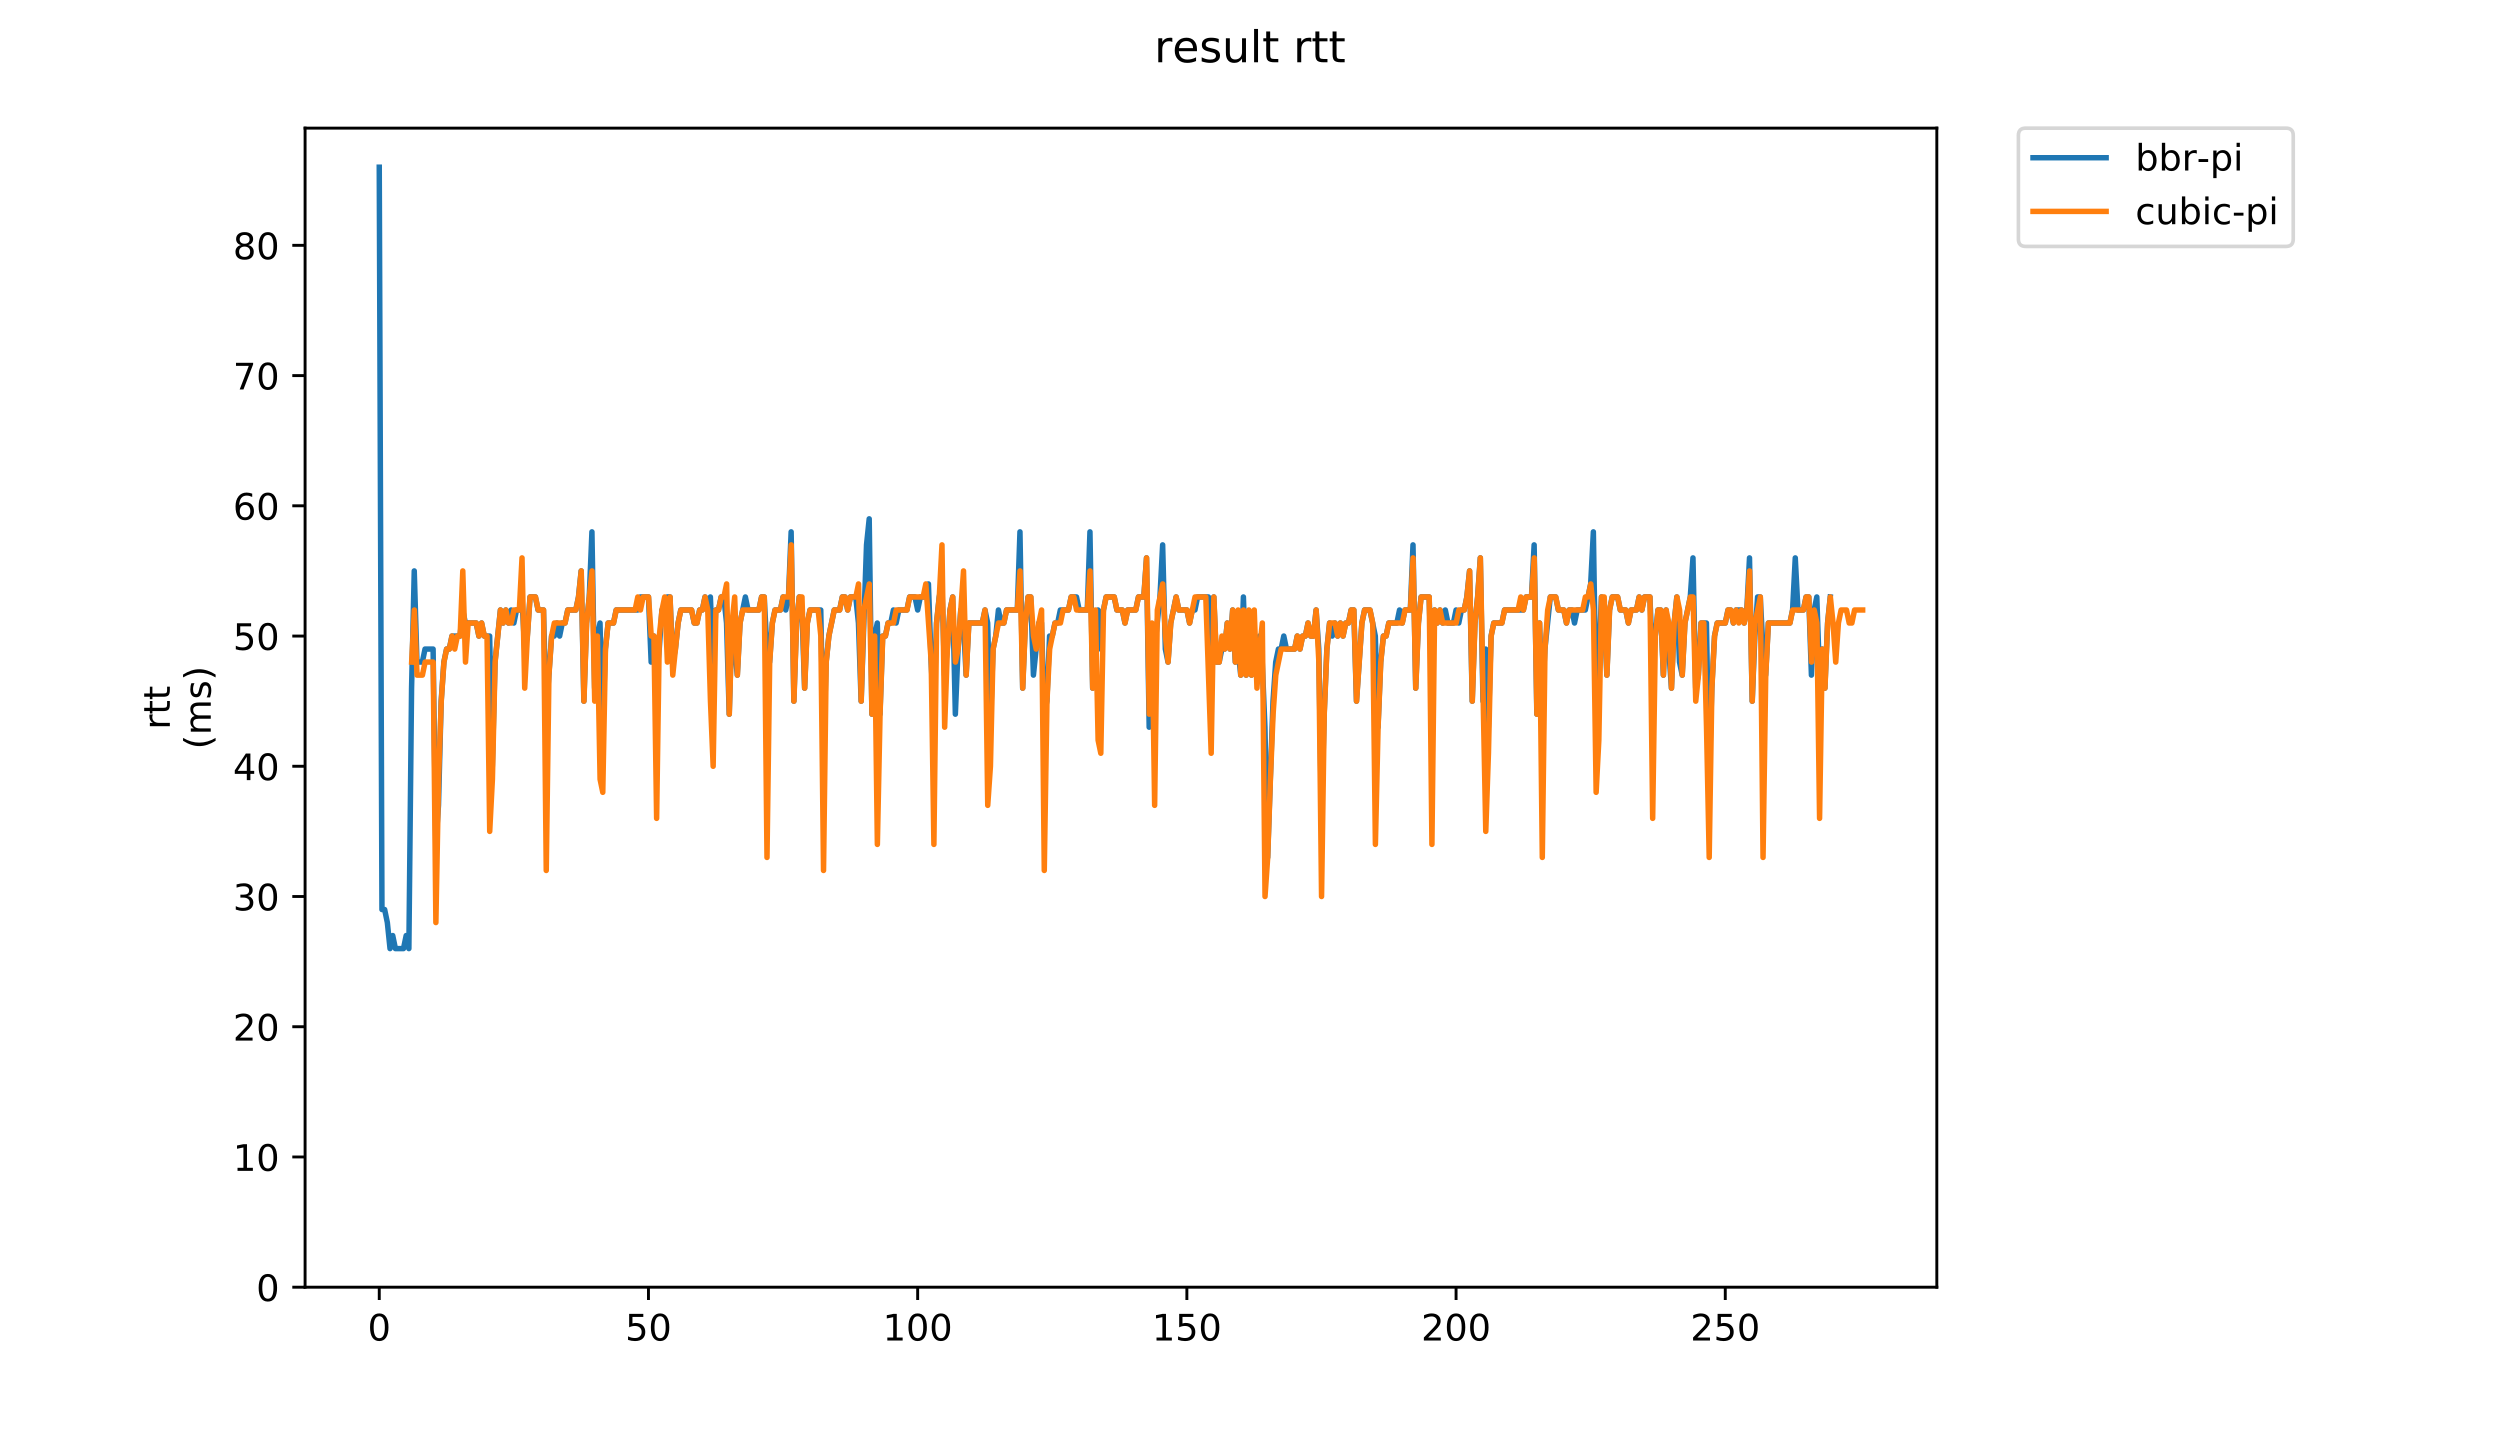 <?xml version="1.0" encoding="utf-8" standalone="no"?>
<!DOCTYPE svg PUBLIC "-//W3C//DTD SVG 1.1//EN"
  "http://www.w3.org/Graphics/SVG/1.1/DTD/svg11.dtd">
<!-- Created with matplotlib (https://matplotlib.org/) -->
<svg height="396pt" version="1.1" viewBox="0 0 684 396" width="684pt" xmlns="http://www.w3.org/2000/svg" xmlns:xlink="http://www.w3.org/1999/xlink">
 <defs>
  <style type="text/css">
*{stroke-linecap:butt;stroke-linejoin:round;}
  </style>
 </defs>
 <g id="figure_1">
  <g id="patch_1">
   <path d="M 0 396 
L 684 396 
L 684 0 
L 0 0 
z
" style="fill:#ffffff;"/>
  </g>
  <g id="axes_1">
   <g id="patch_2">
    <path d="M 83.472 352.174 
L 529.913 352.174 
L 529.913 35.062 
L 83.472 35.062 
z
" style="fill:#ffffff;"/>
   </g>
   <g id="matplotlib.axis_1">
    <g id="xtick_1">
     <g id="line2d_1">
      <defs>
       <path d="M 0 0 
L 0 3.5 
" id="m43070cd264" style="stroke:#000000;stroke-width:0.8;"/>
      </defs>
      <g>
       <use style="stroke:#000000;stroke-width:0.8;" x="103.765" xlink:href="#m43070cd264" y="352.174"/>
      </g>
     </g>
     <g id="text_1">
      <!-- 0 -->
      <defs>
       <path d="M 31.781 66.406 
Q 24.172 66.406 20.328 58.906 
Q 16.5 51.422 16.5 36.375 
Q 16.5 21.391 20.328 13.891 
Q 24.172 6.391 31.781 6.391 
Q 39.453 6.391 43.281 13.891 
Q 47.125 21.391 47.125 36.375 
Q 47.125 51.422 43.281 58.906 
Q 39.453 66.406 31.781 66.406 
z
M 31.781 74.219 
Q 44.047 74.219 50.516 64.516 
Q 56.984 54.828 56.984 36.375 
Q 56.984 17.969 50.516 8.266 
Q 44.047 -1.422 31.781 -1.422 
Q 19.531 -1.422 13.062 8.266 
Q 6.594 17.969 6.594 36.375 
Q 6.594 54.828 13.062 64.516 
Q 19.531 74.219 31.781 74.219 
z
" id="DejaVuSans-48"/>
      </defs>
      <g transform="translate(100.584 366.773)scale(0.1 -0.1)">
       <use xlink:href="#DejaVuSans-48"/>
      </g>
     </g>
    </g>
    <g id="xtick_2">
     <g id="line2d_2">
      <g>
       <use style="stroke:#000000;stroke-width:0.8;" x="177.419" xlink:href="#m43070cd264" y="352.174"/>
      </g>
     </g>
     <g id="text_2">
      <!-- 50 -->
      <defs>
       <path d="M 10.797 72.906 
L 49.516 72.906 
L 49.516 64.594 
L 19.828 64.594 
L 19.828 46.734 
Q 21.969 47.469 24.109 47.828 
Q 26.266 48.188 28.422 48.188 
Q 40.625 48.188 47.75 41.5 
Q 54.891 34.812 54.891 23.391 
Q 54.891 11.625 47.562 5.094 
Q 40.234 -1.422 26.906 -1.422 
Q 22.312 -1.422 17.547 -0.641 
Q 12.797 0.141 7.719 1.703 
L 7.719 11.625 
Q 12.109 9.234 16.797 8.062 
Q 21.484 6.891 26.703 6.891 
Q 35.156 6.891 40.078 11.328 
Q 45.016 15.766 45.016 23.391 
Q 45.016 31 40.078 35.438 
Q 35.156 39.891 26.703 39.891 
Q 22.75 39.891 18.812 39.016 
Q 14.891 38.141 10.797 36.281 
z
" id="DejaVuSans-53"/>
      </defs>
      <g transform="translate(171.057 366.773)scale(0.1 -0.1)">
       <use xlink:href="#DejaVuSans-53"/>
       <use x="63.623" xlink:href="#DejaVuSans-48"/>
      </g>
     </g>
    </g>
    <g id="xtick_3">
     <g id="line2d_3">
      <g>
       <use style="stroke:#000000;stroke-width:0.8;" x="251.073" xlink:href="#m43070cd264" y="352.174"/>
      </g>
     </g>
     <g id="text_3">
      <!-- 100 -->
      <defs>
       <path d="M 12.406 8.297 
L 28.516 8.297 
L 28.516 63.922 
L 10.984 60.406 
L 10.984 69.391 
L 28.422 72.906 
L 38.281 72.906 
L 38.281 8.297 
L 54.391 8.297 
L 54.391 0 
L 12.406 0 
z
" id="DejaVuSans-49"/>
      </defs>
      <g transform="translate(241.529 366.773)scale(0.1 -0.1)">
       <use xlink:href="#DejaVuSans-49"/>
       <use x="63.623" xlink:href="#DejaVuSans-48"/>
       <use x="127.246" xlink:href="#DejaVuSans-48"/>
      </g>
     </g>
    </g>
    <g id="xtick_4">
     <g id="line2d_4">
      <g>
       <use style="stroke:#000000;stroke-width:0.8;" x="324.727" xlink:href="#m43070cd264" y="352.174"/>
      </g>
     </g>
     <g id="text_4">
      <!-- 150 -->
      <g transform="translate(315.183 366.773)scale(0.1 -0.1)">
       <use xlink:href="#DejaVuSans-49"/>
       <use x="63.623" xlink:href="#DejaVuSans-53"/>
       <use x="127.246" xlink:href="#DejaVuSans-48"/>
      </g>
     </g>
    </g>
    <g id="xtick_5">
     <g id="line2d_5">
      <g>
       <use style="stroke:#000000;stroke-width:0.8;" x="398.381" xlink:href="#m43070cd264" y="352.174"/>
      </g>
     </g>
     <g id="text_5">
      <!-- 200 -->
      <defs>
       <path d="M 19.188 8.297 
L 53.609 8.297 
L 53.609 0 
L 7.328 0 
L 7.328 8.297 
Q 12.938 14.109 22.625 23.891 
Q 32.328 33.688 34.812 36.531 
Q 39.547 41.844 41.422 45.531 
Q 43.312 49.219 43.312 52.781 
Q 43.312 58.594 39.234 62.25 
Q 35.156 65.922 28.609 65.922 
Q 23.969 65.922 18.812 64.312 
Q 13.672 62.703 7.812 59.422 
L 7.812 69.391 
Q 13.766 71.781 18.938 73 
Q 24.125 74.219 28.422 74.219 
Q 39.75 74.219 46.484 68.547 
Q 53.219 62.891 53.219 53.422 
Q 53.219 48.922 51.531 44.891 
Q 49.859 40.875 45.406 35.406 
Q 44.188 33.984 37.641 27.219 
Q 31.109 20.453 19.188 8.297 
z
" id="DejaVuSans-50"/>
      </defs>
      <g transform="translate(388.837 366.773)scale(0.1 -0.1)">
       <use xlink:href="#DejaVuSans-50"/>
       <use x="63.623" xlink:href="#DejaVuSans-48"/>
       <use x="127.246" xlink:href="#DejaVuSans-48"/>
      </g>
     </g>
    </g>
    <g id="xtick_6">
     <g id="line2d_6">
      <g>
       <use style="stroke:#000000;stroke-width:0.8;" x="472.035" xlink:href="#m43070cd264" y="352.174"/>
      </g>
     </g>
     <g id="text_6">
      <!-- 250 -->
      <g transform="translate(462.491 366.773)scale(0.1 -0.1)">
       <use xlink:href="#DejaVuSans-50"/>
       <use x="63.623" xlink:href="#DejaVuSans-53"/>
       <use x="127.246" xlink:href="#DejaVuSans-48"/>
      </g>
     </g>
    </g>
   </g>
   <g id="matplotlib.axis_2">
    <g id="ytick_1">
     <g id="line2d_7">
      <defs>
       <path d="M 0 0 
L -3.5 0 
" id="me444fa5b38" style="stroke:#000000;stroke-width:0.8;"/>
      </defs>
      <g>
       <use style="stroke:#000000;stroke-width:0.8;" x="83.472" xlink:href="#me444fa5b38" y="352.174"/>
      </g>
     </g>
     <g id="text_7">
      <!-- 0 -->
      <g transform="translate(70.11 355.973)scale(0.1 -0.1)">
       <use xlink:href="#DejaVuSans-48"/>
      </g>
     </g>
    </g>
    <g id="ytick_2">
     <g id="line2d_8">
      <g>
       <use style="stroke:#000000;stroke-width:0.8;" x="83.472" xlink:href="#me444fa5b38" y="316.544"/>
      </g>
     </g>
     <g id="text_8">
      <!-- 10 -->
      <g transform="translate(63.747 320.343)scale(0.1 -0.1)">
       <use xlink:href="#DejaVuSans-49"/>
       <use x="63.623" xlink:href="#DejaVuSans-48"/>
      </g>
     </g>
    </g>
    <g id="ytick_3">
     <g id="line2d_9">
      <g>
       <use style="stroke:#000000;stroke-width:0.8;" x="83.472" xlink:href="#me444fa5b38" y="280.913"/>
      </g>
     </g>
     <g id="text_9">
      <!-- 20 -->
      <g transform="translate(63.747 284.712)scale(0.1 -0.1)">
       <use xlink:href="#DejaVuSans-50"/>
       <use x="63.623" xlink:href="#DejaVuSans-48"/>
      </g>
     </g>
    </g>
    <g id="ytick_4">
     <g id="line2d_10">
      <g>
       <use style="stroke:#000000;stroke-width:0.8;" x="83.472" xlink:href="#me444fa5b38" y="245.283"/>
      </g>
     </g>
     <g id="text_10">
      <!-- 30 -->
      <defs>
       <path d="M 40.578 39.312 
Q 47.656 37.797 51.625 33 
Q 55.609 28.219 55.609 21.188 
Q 55.609 10.406 48.188 4.484 
Q 40.766 -1.422 27.094 -1.422 
Q 22.516 -1.422 17.656 -0.516 
Q 12.797 0.391 7.625 2.203 
L 7.625 11.719 
Q 11.719 9.328 16.594 8.109 
Q 21.484 6.891 26.812 6.891 
Q 36.078 6.891 40.938 10.547 
Q 45.797 14.203 45.797 21.188 
Q 45.797 27.641 41.281 31.266 
Q 36.766 34.906 28.719 34.906 
L 20.219 34.906 
L 20.219 43.016 
L 29.109 43.016 
Q 36.375 43.016 40.234 45.922 
Q 44.094 48.828 44.094 54.297 
Q 44.094 59.906 40.109 62.906 
Q 36.141 65.922 28.719 65.922 
Q 24.656 65.922 20.016 65.031 
Q 15.375 64.156 9.812 62.312 
L 9.812 71.094 
Q 15.438 72.656 20.344 73.438 
Q 25.25 74.219 29.594 74.219 
Q 40.828 74.219 47.359 69.109 
Q 53.906 64.016 53.906 55.328 
Q 53.906 49.266 50.438 45.094 
Q 46.969 40.922 40.578 39.312 
z
" id="DejaVuSans-51"/>
      </defs>
      <g transform="translate(63.747 249.082)scale(0.1 -0.1)">
       <use xlink:href="#DejaVuSans-51"/>
       <use x="63.623" xlink:href="#DejaVuSans-48"/>
      </g>
     </g>
    </g>
    <g id="ytick_5">
     <g id="line2d_11">
      <g>
       <use style="stroke:#000000;stroke-width:0.8;" x="83.472" xlink:href="#me444fa5b38" y="209.652"/>
      </g>
     </g>
     <g id="text_11">
      <!-- 40 -->
      <defs>
       <path d="M 37.797 64.312 
L 12.891 25.391 
L 37.797 25.391 
z
M 35.203 72.906 
L 47.609 72.906 
L 47.609 25.391 
L 58.016 25.391 
L 58.016 17.188 
L 47.609 17.188 
L 47.609 0 
L 37.797 0 
L 37.797 17.188 
L 4.891 17.188 
L 4.891 26.703 
z
" id="DejaVuSans-52"/>
      </defs>
      <g transform="translate(63.747 213.451)scale(0.1 -0.1)">
       <use xlink:href="#DejaVuSans-52"/>
       <use x="63.623" xlink:href="#DejaVuSans-48"/>
      </g>
     </g>
    </g>
    <g id="ytick_6">
     <g id="line2d_12">
      <g>
       <use style="stroke:#000000;stroke-width:0.8;" x="83.472" xlink:href="#me444fa5b38" y="174.022"/>
      </g>
     </g>
     <g id="text_12">
      <!-- 50 -->
      <g transform="translate(63.747 177.821)scale(0.1 -0.1)">
       <use xlink:href="#DejaVuSans-53"/>
       <use x="63.623" xlink:href="#DejaVuSans-48"/>
      </g>
     </g>
    </g>
    <g id="ytick_7">
     <g id="line2d_13">
      <g>
       <use style="stroke:#000000;stroke-width:0.8;" x="83.472" xlink:href="#me444fa5b38" y="138.391"/>
      </g>
     </g>
     <g id="text_13">
      <!-- 60 -->
      <defs>
       <path d="M 33.016 40.375 
Q 26.375 40.375 22.484 35.828 
Q 18.609 31.297 18.609 23.391 
Q 18.609 15.531 22.484 10.953 
Q 26.375 6.391 33.016 6.391 
Q 39.656 6.391 43.531 10.953 
Q 47.406 15.531 47.406 23.391 
Q 47.406 31.297 43.531 35.828 
Q 39.656 40.375 33.016 40.375 
z
M 52.594 71.297 
L 52.594 62.312 
Q 48.875 64.062 45.094 64.984 
Q 41.312 65.922 37.594 65.922 
Q 27.828 65.922 22.672 59.328 
Q 17.531 52.734 16.797 39.406 
Q 19.672 43.656 24.016 45.922 
Q 28.375 48.188 33.594 48.188 
Q 44.578 48.188 50.953 41.516 
Q 57.328 34.859 57.328 23.391 
Q 57.328 12.156 50.688 5.359 
Q 44.047 -1.422 33.016 -1.422 
Q 20.359 -1.422 13.672 8.266 
Q 6.984 17.969 6.984 36.375 
Q 6.984 53.656 15.188 63.938 
Q 23.391 74.219 37.203 74.219 
Q 40.922 74.219 44.703 73.484 
Q 48.484 72.75 52.594 71.297 
z
" id="DejaVuSans-54"/>
      </defs>
      <g transform="translate(63.747 142.19)scale(0.1 -0.1)">
       <use xlink:href="#DejaVuSans-54"/>
       <use x="63.623" xlink:href="#DejaVuSans-48"/>
      </g>
     </g>
    </g>
    <g id="ytick_8">
     <g id="line2d_14">
      <g>
       <use style="stroke:#000000;stroke-width:0.8;" x="83.472" xlink:href="#me444fa5b38" y="102.76"/>
      </g>
     </g>
     <g id="text_14">
      <!-- 70 -->
      <defs>
       <path d="M 8.203 72.906 
L 55.078 72.906 
L 55.078 68.703 
L 28.609 0 
L 18.312 0 
L 43.219 64.594 
L 8.203 64.594 
z
" id="DejaVuSans-55"/>
      </defs>
      <g transform="translate(63.747 106.56)scale(0.1 -0.1)">
       <use xlink:href="#DejaVuSans-55"/>
       <use x="63.623" xlink:href="#DejaVuSans-48"/>
      </g>
     </g>
    </g>
    <g id="ytick_9">
     <g id="line2d_15">
      <g>
       <use style="stroke:#000000;stroke-width:0.8;" x="83.472" xlink:href="#me444fa5b38" y="67.13"/>
      </g>
     </g>
     <g id="text_15">
      <!-- 80 -->
      <defs>
       <path d="M 31.781 34.625 
Q 24.75 34.625 20.719 30.859 
Q 16.703 27.094 16.703 20.516 
Q 16.703 13.922 20.719 10.156 
Q 24.75 6.391 31.781 6.391 
Q 38.812 6.391 42.859 10.172 
Q 46.922 13.969 46.922 20.516 
Q 46.922 27.094 42.891 30.859 
Q 38.875 34.625 31.781 34.625 
z
M 21.922 38.812 
Q 15.578 40.375 12.031 44.719 
Q 8.5 49.078 8.5 55.328 
Q 8.5 64.062 14.719 69.141 
Q 20.953 74.219 31.781 74.219 
Q 42.672 74.219 48.875 69.141 
Q 55.078 64.062 55.078 55.328 
Q 55.078 49.078 51.531 44.719 
Q 48 40.375 41.703 38.812 
Q 48.828 37.156 52.797 32.312 
Q 56.781 27.484 56.781 20.516 
Q 56.781 9.906 50.312 4.234 
Q 43.844 -1.422 31.781 -1.422 
Q 19.734 -1.422 13.25 4.234 
Q 6.781 9.906 6.781 20.516 
Q 6.781 27.484 10.781 32.312 
Q 14.797 37.156 21.922 38.812 
z
M 18.312 54.391 
Q 18.312 48.734 21.844 45.562 
Q 25.391 42.391 31.781 42.391 
Q 38.141 42.391 41.719 45.562 
Q 45.312 48.734 45.312 54.391 
Q 45.312 60.062 41.719 63.234 
Q 38.141 66.406 31.781 66.406 
Q 25.391 66.406 21.844 63.234 
Q 18.312 60.062 18.312 54.391 
z
" id="DejaVuSans-56"/>
      </defs>
      <g transform="translate(63.747 70.929)scale(0.1 -0.1)">
       <use xlink:href="#DejaVuSans-56"/>
       <use x="63.623" xlink:href="#DejaVuSans-48"/>
      </g>
     </g>
    </g>
    <g id="text_16">
     <!-- rtt -->
     <defs>
      <path d="M 41.109 46.297 
Q 39.594 47.172 37.812 47.578 
Q 36.031 48 33.891 48 
Q 26.266 48 22.188 43.047 
Q 18.109 38.094 18.109 28.812 
L 18.109 0 
L 9.078 0 
L 9.078 54.688 
L 18.109 54.688 
L 18.109 46.188 
Q 20.953 51.172 25.484 53.578 
Q 30.031 56 36.531 56 
Q 37.453 56 38.578 55.875 
Q 39.703 55.766 41.062 55.516 
z
" id="DejaVuSans-114"/>
      <path d="M 18.312 70.219 
L 18.312 54.688 
L 36.812 54.688 
L 36.812 47.703 
L 18.312 47.703 
L 18.312 18.016 
Q 18.312 11.328 20.141 9.422 
Q 21.969 7.516 27.594 7.516 
L 36.812 7.516 
L 36.812 0 
L 27.594 0 
Q 17.188 0 13.234 3.875 
Q 9.281 7.766 9.281 18.016 
L 9.281 47.703 
L 2.688 47.703 
L 2.688 54.688 
L 9.281 54.688 
L 9.281 70.219 
z
" id="DejaVuSans-116"/>
     </defs>
     <g transform="translate(46.47 199.594)rotate(-90)scale(0.1 -0.1)">
      <use xlink:href="#DejaVuSans-114"/>
      <use x="41.113" xlink:href="#DejaVuSans-116"/>
      <use x="80.322" xlink:href="#DejaVuSans-116"/>
     </g>
     <!-- (ms) -->
     <defs>
      <path d="M 31 75.875 
Q 24.469 64.656 21.281 53.656 
Q 18.109 42.672 18.109 31.391 
Q 18.109 20.125 21.312 9.062 
Q 24.516 -2 31 -13.188 
L 23.188 -13.188 
Q 15.875 -1.703 12.234 9.375 
Q 8.594 20.453 8.594 31.391 
Q 8.594 42.281 12.203 53.312 
Q 15.828 64.359 23.188 75.875 
z
" id="DejaVuSans-40"/>
      <path d="M 52 44.188 
Q 55.375 50.25 60.062 53.125 
Q 64.75 56 71.094 56 
Q 79.641 56 84.281 50.016 
Q 88.922 44.047 88.922 33.016 
L 88.922 0 
L 79.891 0 
L 79.891 32.719 
Q 79.891 40.578 77.094 44.375 
Q 74.312 48.188 68.609 48.188 
Q 61.625 48.188 57.562 43.547 
Q 53.516 38.922 53.516 30.906 
L 53.516 0 
L 44.484 0 
L 44.484 32.719 
Q 44.484 40.625 41.703 44.406 
Q 38.922 48.188 33.109 48.188 
Q 26.219 48.188 22.156 43.531 
Q 18.109 38.875 18.109 30.906 
L 18.109 0 
L 9.078 0 
L 9.078 54.688 
L 18.109 54.688 
L 18.109 46.188 
Q 21.188 51.219 25.484 53.609 
Q 29.781 56 35.688 56 
Q 41.656 56 45.828 52.969 
Q 50 49.953 52 44.188 
z
" id="DejaVuSans-109"/>
      <path d="M 44.281 53.078 
L 44.281 44.578 
Q 40.484 46.531 36.375 47.5 
Q 32.281 48.484 27.875 48.484 
Q 21.188 48.484 17.844 46.438 
Q 14.5 44.391 14.5 40.281 
Q 14.5 37.156 16.891 35.375 
Q 19.281 33.594 26.516 31.984 
L 29.594 31.297 
Q 39.156 29.25 43.188 25.516 
Q 47.219 21.781 47.219 15.094 
Q 47.219 7.469 41.188 3.016 
Q 35.156 -1.422 24.609 -1.422 
Q 20.219 -1.422 15.453 -0.562 
Q 10.688 0.297 5.422 2 
L 5.422 11.281 
Q 10.406 8.688 15.234 7.391 
Q 20.062 6.109 24.812 6.109 
Q 31.156 6.109 34.562 8.281 
Q 37.984 10.453 37.984 14.406 
Q 37.984 18.062 35.516 20.016 
Q 33.062 21.969 24.703 23.781 
L 21.578 24.516 
Q 13.234 26.266 9.516 29.906 
Q 5.812 33.547 5.812 39.891 
Q 5.812 47.609 11.281 51.797 
Q 16.75 56 26.812 56 
Q 31.781 56 36.172 55.266 
Q 40.578 54.547 44.281 53.078 
z
" id="DejaVuSans-115"/>
      <path d="M 8.016 75.875 
L 15.828 75.875 
Q 23.141 64.359 26.781 53.312 
Q 30.422 42.281 30.422 31.391 
Q 30.422 20.453 26.781 9.375 
Q 23.141 -1.703 15.828 -13.188 
L 8.016 -13.188 
Q 14.5 -2 17.703 9.062 
Q 20.906 20.125 20.906 31.391 
Q 20.906 42.672 17.703 53.656 
Q 14.5 64.656 8.016 75.875 
z
" id="DejaVuSans-41"/>
     </defs>
     <g transform="translate(57.668 204.995)rotate(-90)scale(0.1 -0.1)">
      <use xlink:href="#DejaVuSans-40"/>
      <use x="39.014" xlink:href="#DejaVuSans-109"/>
      <use x="136.426" xlink:href="#DejaVuSans-115"/>
      <use x="188.525" xlink:href="#DejaVuSans-41"/>
     </g>
    </g>
   </g>
   <g id="line2d_16">
    <path clip-path="url(#p112d4d870f)" d="M 103.765 45.752 
L 104.502 248.846 
L 105.238 248.846 
L 105.975 252.409 
L 106.711 259.535 
L 107.448 255.972 
L 108.184 259.535 
L 110.394 259.535 
L 111.13 255.972 
L 111.867 259.535 
L 112.604 188.274 
L 113.34 156.206 
L 114.077 181.148 
L 115.55 181.148 
L 116.286 177.585 
L 118.496 177.585 
L 119.232 231.03 
L 119.969 220.341 
L 120.705 191.837 
L 121.442 181.148 
L 122.179 177.585 
L 122.915 177.585 
L 123.652 174.022 
L 125.861 174.022 
L 126.598 166.895 
L 127.334 170.458 
L 130.281 170.458 
L 131.017 174.022 
L 131.754 170.458 
L 132.49 174.022 
L 133.963 174.022 
L 134.7 209.652 
L 135.436 181.148 
L 136.909 166.895 
L 137.646 170.458 
L 138.382 166.895 
L 139.119 170.458 
L 139.856 166.895 
L 140.592 170.458 
L 141.329 166.895 
L 142.065 166.895 
L 142.802 163.332 
L 143.538 177.585 
L 144.275 174.022 
L 145.011 163.332 
L 146.484 163.332 
L 147.221 166.895 
L 148.694 166.895 
L 149.431 195.4 
L 150.904 174.022 
L 151.64 174.022 
L 152.377 170.458 
L 153.113 174.022 
L 153.85 170.458 
L 154.586 170.458 
L 155.323 166.895 
L 157.532 166.895 
L 158.269 163.332 
L 159.006 156.206 
L 159.742 191.837 
L 160.479 170.458 
L 161.215 163.332 
L 161.952 145.517 
L 162.688 188.274 
L 163.425 174.022 
L 164.161 170.458 
L 164.898 198.963 
L 165.634 177.585 
L 166.371 170.458 
L 167.844 170.458 
L 168.581 166.895 
L 174.473 166.895 
L 175.209 163.332 
L 177.419 163.332 
L 178.156 181.148 
L 178.892 174.022 
L 179.629 184.711 
L 180.365 177.585 
L 181.102 166.895 
L 181.838 166.895 
L 182.575 163.332 
L 183.311 163.332 
L 184.048 181.148 
L 184.784 177.585 
L 185.521 170.458 
L 186.257 166.895 
L 189.204 166.895 
L 189.94 170.458 
L 190.677 170.458 
L 191.413 166.895 
L 192.15 166.895 
L 192.886 163.332 
L 193.623 166.895 
L 194.359 163.332 
L 195.096 181.148 
L 195.832 166.895 
L 196.569 166.895 
L 197.306 163.332 
L 198.042 163.332 
L 198.779 170.458 
L 199.515 195.4 
L 200.252 170.458 
L 201.725 184.711 
L 202.461 170.458 
L 203.934 163.332 
L 204.671 166.895 
L 207.617 166.895 
L 208.354 163.332 
L 209.09 163.332 
L 209.827 177.585 
L 210.563 181.148 
L 211.3 170.458 
L 212.036 166.895 
L 213.509 166.895 
L 214.246 163.332 
L 214.982 166.895 
L 215.719 163.332 
L 216.456 145.517 
L 217.192 191.837 
L 217.929 170.458 
L 218.665 163.332 
L 219.402 166.895 
L 220.138 188.274 
L 220.875 170.458 
L 221.611 166.895 
L 224.558 166.895 
L 225.294 206.089 
L 226.031 181.148 
L 226.767 174.022 
L 228.24 166.895 
L 229.713 166.895 
L 230.45 163.332 
L 231.186 163.332 
L 231.923 166.895 
L 232.659 163.332 
L 234.133 163.332 
L 234.869 170.458 
L 235.606 191.837 
L 237.079 149.08 
L 237.815 141.954 
L 238.552 195.4 
L 239.288 174.022 
L 240.025 170.458 
L 240.761 195.4 
L 241.498 174.022 
L 242.234 174.022 
L 242.971 170.458 
L 243.708 170.458 
L 244.444 166.895 
L 245.181 170.458 
L 245.917 166.895 
L 248.127 166.895 
L 248.863 163.332 
L 250.336 163.332 
L 251.073 166.895 
L 251.809 163.332 
L 253.283 163.332 
L 254.019 159.769 
L 254.756 181.148 
L 255.492 195.4 
L 256.229 170.458 
L 256.965 163.332 
L 257.702 159.769 
L 258.438 184.711 
L 259.175 177.585 
L 259.911 166.895 
L 260.648 163.332 
L 261.384 195.4 
L 262.121 177.585 
L 262.858 166.895 
L 263.594 170.458 
L 264.331 184.711 
L 265.067 170.458 
L 268.75 170.458 
L 269.486 166.895 
L 270.223 170.458 
L 270.959 198.963 
L 271.696 177.585 
L 272.433 174.022 
L 273.169 166.895 
L 273.906 170.458 
L 274.642 170.458 
L 275.379 166.895 
L 278.325 166.895 
L 279.061 145.517 
L 279.798 188.274 
L 280.534 170.458 
L 281.271 163.332 
L 282.008 163.332 
L 282.744 184.711 
L 284.217 170.458 
L 284.954 170.458 
L 285.69 195.4 
L 286.427 191.837 
L 287.163 174.022 
L 287.9 174.022 
L 288.636 170.458 
L 289.373 170.458 
L 290.109 166.895 
L 292.319 166.895 
L 293.056 163.332 
L 294.529 163.332 
L 295.265 166.895 
L 297.475 166.895 
L 298.211 145.517 
L 298.948 188.274 
L 299.684 170.458 
L 300.421 166.895 
L 301.158 177.585 
L 301.894 166.895 
L 302.631 163.332 
L 304.84 163.332 
L 305.577 166.895 
L 307.05 166.895 
L 307.786 170.458 
L 308.523 166.895 
L 310.733 166.895 
L 311.469 163.332 
L 312.942 163.332 
L 313.679 152.643 
L 314.415 198.963 
L 315.152 174.022 
L 315.888 177.585 
L 317.361 163.332 
L 318.098 149.08 
L 318.835 177.585 
L 319.571 181.148 
L 320.308 170.458 
L 321.781 163.332 
L 322.517 166.895 
L 324.727 166.895 
L 325.463 170.458 
L 326.2 166.895 
L 326.936 166.895 
L 327.673 163.332 
L 330.619 163.332 
L 331.356 181.148 
L 332.092 163.332 
L 332.829 181.148 
L 333.565 181.148 
L 334.302 177.585 
L 335.038 177.585 
L 335.775 170.458 
L 336.511 177.585 
L 337.248 166.895 
L 337.985 181.148 
L 338.721 177.585 
L 339.458 184.711 
L 340.194 163.332 
L 340.931 184.711 
L 341.667 177.585 
L 342.404 184.711 
L 343.14 174.022 
L 343.877 184.711 
L 344.613 174.022 
L 345.35 181.148 
L 346.086 198.963 
L 346.823 234.593 
L 348.296 191.837 
L 349.033 181.148 
L 349.769 177.585 
L 350.506 177.585 
L 351.242 174.022 
L 351.979 177.585 
L 354.188 177.585 
L 354.925 174.022 
L 355.661 177.585 
L 356.398 174.022 
L 357.135 174.022 
L 357.871 170.458 
L 358.608 174.022 
L 359.344 174.022 
L 360.081 166.895 
L 360.817 177.585 
L 361.554 223.904 
L 362.29 195.4 
L 363.027 177.585 
L 363.763 170.458 
L 364.5 174.022 
L 365.236 170.458 
L 365.973 174.022 
L 366.71 170.458 
L 367.446 174.022 
L 368.183 170.458 
L 368.919 170.458 
L 369.656 166.895 
L 370.392 166.895 
L 371.129 191.837 
L 372.602 170.458 
L 373.338 166.895 
L 374.811 166.895 
L 376.285 174.022 
L 377.021 198.963 
L 377.758 181.148 
L 378.494 174.022 
L 379.231 174.022 
L 379.967 170.458 
L 382.177 170.458 
L 382.913 166.895 
L 383.65 170.458 
L 384.386 166.895 
L 385.86 166.895 
L 386.596 149.08 
L 387.333 188.274 
L 388.069 170.458 
L 388.806 163.332 
L 391.015 163.332 
L 391.752 188.274 
L 392.488 166.895 
L 393.225 170.458 
L 393.961 166.895 
L 394.698 170.458 
L 395.435 166.895 
L 396.171 170.458 
L 397.644 170.458 
L 398.381 166.895 
L 399.117 170.458 
L 399.854 166.895 
L 400.59 166.895 
L 401.327 163.332 
L 402.063 156.206 
L 402.8 191.837 
L 403.536 170.458 
L 404.273 163.332 
L 405.01 152.643 
L 405.746 191.837 
L 406.483 177.585 
L 407.219 198.963 
L 407.956 174.022 
L 408.692 170.458 
L 410.902 170.458 
L 411.638 166.895 
L 416.794 166.895 
L 417.531 163.332 
L 419.004 163.332 
L 419.74 149.08 
L 420.477 195.4 
L 421.213 170.458 
L 421.95 191.837 
L 422.687 177.585 
L 424.16 163.332 
L 425.633 163.332 
L 426.369 166.895 
L 427.842 166.895 
L 428.579 170.458 
L 429.315 166.895 
L 430.052 166.895 
L 430.788 170.458 
L 431.525 166.895 
L 433.735 166.895 
L 435.208 159.769 
L 435.944 145.517 
L 436.681 191.837 
L 437.417 181.148 
L 438.154 163.332 
L 438.89 166.895 
L 439.627 184.711 
L 440.363 166.895 
L 441.1 163.332 
L 442.573 163.332 
L 443.31 166.895 
L 444.783 166.895 
L 445.519 170.458 
L 446.256 166.895 
L 447.729 166.895 
L 448.465 163.332 
L 449.202 166.895 
L 449.938 163.332 
L 451.412 163.332 
L 452.148 181.148 
L 453.621 166.895 
L 454.358 166.895 
L 455.094 184.711 
L 455.831 166.895 
L 457.304 188.274 
L 458.04 170.458 
L 458.777 163.332 
L 459.513 181.148 
L 460.25 184.711 
L 460.987 170.458 
L 462.46 163.332 
L 463.196 152.643 
L 463.933 188.274 
L 464.669 184.711 
L 465.406 170.458 
L 466.879 170.458 
L 467.615 213.215 
L 468.352 188.274 
L 469.088 174.022 
L 469.825 170.458 
L 472.035 170.458 
L 472.771 166.895 
L 473.508 166.895 
L 474.244 170.458 
L 474.981 166.895 
L 476.454 166.895 
L 477.19 170.458 
L 477.927 166.895 
L 478.663 152.643 
L 479.4 191.837 
L 480.137 174.022 
L 480.873 163.332 
L 481.61 163.332 
L 482.346 177.585 
L 483.083 184.711 
L 483.819 170.458 
L 489.712 170.458 
L 490.448 166.895 
L 491.185 152.643 
L 491.921 166.895 
L 493.394 166.895 
L 494.131 163.332 
L 494.867 163.332 
L 495.604 184.711 
L 496.34 166.895 
L 497.077 163.332 
L 497.813 184.711 
L 498.55 177.585 
L 499.287 188.274 
L 500.023 170.458 
L 500.76 163.332 
L 500.76 163.332 
" style="fill:none;stroke:#1f77b4;stroke-linecap:square;stroke-width:1.5;"/>
   </g>
   <g id="line2d_17">
    <path clip-path="url(#p112d4d870f)" d="M 112.626 181.148 
L 113.362 166.895 
L 114.099 184.711 
L 115.572 184.711 
L 116.308 181.148 
L 118.518 181.148 
L 119.255 252.409 
L 119.991 213.215 
L 120.728 191.837 
L 121.464 181.148 
L 122.201 177.585 
L 122.937 177.585 
L 123.674 174.022 
L 124.41 177.585 
L 125.147 174.022 
L 125.883 174.022 
L 126.62 156.206 
L 127.356 181.148 
L 128.093 170.458 
L 130.303 170.458 
L 131.039 174.022 
L 131.776 170.458 
L 132.512 174.022 
L 133.249 174.022 
L 133.985 227.467 
L 134.722 213.215 
L 135.458 181.148 
L 136.931 166.895 
L 137.668 170.458 
L 138.405 166.895 
L 139.141 170.458 
L 139.878 170.458 
L 140.614 166.895 
L 142.087 166.895 
L 142.824 152.643 
L 143.56 188.274 
L 144.297 174.022 
L 145.033 163.332 
L 146.506 163.332 
L 147.243 166.895 
L 148.716 166.895 
L 149.453 238.156 
L 150.189 184.711 
L 150.926 174.022 
L 151.662 170.458 
L 154.608 170.458 
L 155.345 166.895 
L 157.555 166.895 
L 158.291 163.332 
L 159.028 156.206 
L 159.764 191.837 
L 160.501 170.458 
L 161.974 156.206 
L 162.71 191.837 
L 163.447 174.022 
L 164.183 213.215 
L 164.92 216.778 
L 165.656 177.585 
L 166.393 170.458 
L 167.866 170.458 
L 168.603 166.895 
L 173.758 166.895 
L 174.495 163.332 
L 175.231 166.895 
L 175.968 163.332 
L 177.441 163.332 
L 178.178 174.022 
L 178.914 174.022 
L 179.651 223.904 
L 180.387 174.022 
L 181.124 166.895 
L 181.86 163.332 
L 182.597 181.148 
L 183.333 163.332 
L 184.07 184.711 
L 185.543 170.458 
L 186.28 166.895 
L 189.226 166.895 
L 189.962 170.458 
L 190.699 170.458 
L 191.435 166.895 
L 192.172 166.895 
L 192.908 163.332 
L 193.645 166.895 
L 194.381 191.837 
L 195.118 209.652 
L 195.855 166.895 
L 196.591 166.895 
L 197.328 163.332 
L 198.064 163.332 
L 198.801 159.769 
L 199.537 195.4 
L 200.274 170.458 
L 201.01 163.332 
L 201.747 184.711 
L 202.483 170.458 
L 203.22 166.895 
L 207.639 166.895 
L 208.376 163.332 
L 209.112 163.332 
L 209.849 234.593 
L 210.585 181.148 
L 211.322 170.458 
L 212.058 166.895 
L 213.532 166.895 
L 214.268 163.332 
L 215.741 163.332 
L 216.478 149.08 
L 217.214 191.837 
L 217.951 170.458 
L 218.687 163.332 
L 219.424 163.332 
L 220.16 188.274 
L 220.897 170.458 
L 221.633 166.895 
L 223.843 166.895 
L 224.58 174.022 
L 225.316 238.156 
L 226.053 181.148 
L 226.789 174.022 
L 228.262 166.895 
L 229.735 166.895 
L 230.472 163.332 
L 231.208 163.332 
L 231.945 166.895 
L 232.682 163.332 
L 234.155 163.332 
L 234.891 159.769 
L 235.628 191.837 
L 236.364 166.895 
L 237.837 159.769 
L 238.574 195.4 
L 239.31 174.022 
L 240.047 231.03 
L 240.783 195.4 
L 241.52 174.022 
L 242.257 174.022 
L 242.993 170.458 
L 244.466 170.458 
L 245.203 166.895 
L 248.149 166.895 
L 248.885 163.332 
L 252.568 163.332 
L 253.305 159.769 
L 254.778 181.148 
L 255.514 231.03 
L 256.251 170.458 
L 256.987 163.332 
L 257.724 149.08 
L 258.46 198.963 
L 259.197 177.585 
L 259.933 166.895 
L 260.67 163.332 
L 261.407 181.148 
L 262.143 177.585 
L 263.616 156.206 
L 264.353 184.711 
L 265.089 170.458 
L 268.772 170.458 
L 269.508 166.895 
L 270.245 220.341 
L 270.982 209.652 
L 271.718 177.585 
L 273.191 170.458 
L 274.664 170.458 
L 275.401 166.895 
L 278.347 166.895 
L 279.083 156.206 
L 279.82 188.274 
L 280.557 170.458 
L 281.293 163.332 
L 282.03 163.332 
L 282.766 174.022 
L 283.503 177.585 
L 284.239 170.458 
L 284.976 166.895 
L 285.712 238.156 
L 286.449 191.837 
L 287.185 177.585 
L 288.658 170.458 
L 290.132 170.458 
L 290.868 166.895 
L 292.341 166.895 
L 293.078 163.332 
L 293.814 163.332 
L 294.551 166.895 
L 297.497 166.895 
L 298.234 156.206 
L 298.97 188.274 
L 299.707 166.895 
L 300.443 202.526 
L 301.18 206.089 
L 301.916 166.895 
L 302.653 163.332 
L 304.862 163.332 
L 305.599 166.895 
L 307.072 166.895 
L 307.809 170.458 
L 308.545 166.895 
L 310.755 166.895 
L 311.491 163.332 
L 312.964 163.332 
L 313.701 152.643 
L 314.437 195.4 
L 315.174 170.458 
L 315.91 220.341 
L 316.647 166.895 
L 318.12 159.769 
L 318.857 174.022 
L 319.593 181.148 
L 320.33 170.458 
L 321.803 163.332 
L 322.539 166.895 
L 324.749 166.895 
L 325.485 170.458 
L 326.959 163.332 
L 329.905 163.332 
L 331.378 206.089 
L 332.114 163.332 
L 332.851 181.148 
L 333.587 181.148 
L 334.324 174.022 
L 335.06 177.585 
L 335.797 170.458 
L 336.534 177.585 
L 337.27 166.895 
L 338.007 181.148 
L 338.743 166.895 
L 339.48 184.711 
L 340.216 166.895 
L 340.953 184.711 
L 341.689 166.895 
L 342.426 184.711 
L 343.162 166.895 
L 343.899 188.274 
L 344.635 177.585 
L 345.372 170.458 
L 346.109 245.283 
L 346.845 234.593 
L 347.582 213.215 
L 348.318 195.4 
L 349.055 184.711 
L 350.528 177.585 
L 354.21 177.585 
L 354.947 174.022 
L 355.684 177.585 
L 356.42 174.022 
L 357.157 174.022 
L 357.893 170.458 
L 358.63 174.022 
L 359.366 174.022 
L 360.103 166.895 
L 360.839 181.148 
L 361.576 245.283 
L 362.312 195.4 
L 363.049 177.585 
L 363.785 170.458 
L 365.259 170.458 
L 365.995 174.022 
L 366.732 170.458 
L 367.468 174.022 
L 368.205 170.458 
L 368.941 170.458 
L 369.678 166.895 
L 370.414 166.895 
L 371.151 191.837 
L 372.624 170.458 
L 373.36 166.895 
L 374.834 166.895 
L 375.57 170.458 
L 376.307 231.03 
L 377.043 198.963 
L 377.78 181.148 
L 378.516 174.022 
L 379.253 174.022 
L 379.989 170.458 
L 383.672 170.458 
L 384.409 166.895 
L 385.882 166.895 
L 386.618 152.643 
L 387.355 188.274 
L 388.091 170.458 
L 388.828 163.332 
L 391.037 163.332 
L 391.774 231.03 
L 392.511 166.895 
L 393.247 170.458 
L 393.984 166.895 
L 394.72 170.458 
L 398.403 170.458 
L 399.139 166.895 
L 400.612 166.895 
L 401.349 163.332 
L 402.086 156.206 
L 402.822 191.837 
L 403.559 170.458 
L 404.295 163.332 
L 405.032 152.643 
L 406.505 227.467 
L 407.241 206.089 
L 407.978 174.022 
L 408.714 170.458 
L 410.924 170.458 
L 411.661 166.895 
L 415.343 166.895 
L 416.08 163.332 
L 416.816 166.895 
L 417.553 163.332 
L 419.026 163.332 
L 419.762 152.643 
L 420.499 195.4 
L 421.236 170.458 
L 421.972 234.593 
L 422.709 177.585 
L 423.445 166.895 
L 424.182 163.332 
L 425.655 163.332 
L 426.391 166.895 
L 427.864 166.895 
L 428.601 170.458 
L 429.337 166.895 
L 433.02 166.895 
L 433.757 163.332 
L 434.493 163.332 
L 435.23 159.769 
L 435.966 166.895 
L 436.703 216.778 
L 437.439 202.526 
L 438.176 163.332 
L 438.912 163.332 
L 439.649 184.711 
L 440.386 166.895 
L 441.122 163.332 
L 442.595 163.332 
L 443.332 166.895 
L 444.805 166.895 
L 445.541 170.458 
L 446.278 166.895 
L 447.751 166.895 
L 448.487 163.332 
L 449.224 166.895 
L 449.961 163.332 
L 451.434 163.332 
L 452.17 223.904 
L 452.907 174.022 
L 453.643 166.895 
L 454.38 166.895 
L 455.116 184.711 
L 455.853 166.895 
L 456.589 170.458 
L 457.326 188.274 
L 458.062 170.458 
L 458.799 163.332 
L 459.536 166.895 
L 460.272 184.711 
L 461.009 170.458 
L 462.482 163.332 
L 463.218 163.332 
L 463.955 191.837 
L 464.691 184.711 
L 465.428 170.458 
L 466.164 170.458 
L 466.901 198.963 
L 467.637 234.593 
L 468.374 188.274 
L 469.111 174.022 
L 469.847 170.458 
L 472.057 170.458 
L 472.793 166.895 
L 473.53 166.895 
L 474.266 170.458 
L 475.003 166.895 
L 475.739 170.458 
L 476.476 166.895 
L 477.212 170.458 
L 477.949 166.895 
L 478.686 156.206 
L 479.422 191.837 
L 480.159 170.458 
L 481.632 163.332 
L 482.368 234.593 
L 483.105 184.711 
L 483.841 170.458 
L 489.734 170.458 
L 490.47 166.895 
L 493.416 166.895 
L 494.153 163.332 
L 494.889 163.332 
L 495.626 181.148 
L 496.363 166.895 
L 497.099 170.458 
L 497.836 223.904 
L 498.572 177.585 
L 499.309 188.274 
L 500.045 170.458 
L 500.782 163.332 
L 501.518 170.458 
L 502.255 181.148 
L 502.991 170.458 
L 503.728 166.895 
L 505.201 166.895 
L 505.938 170.458 
L 506.674 170.458 
L 507.411 166.895 
L 509.62 166.895 
L 509.62 166.895 
" style="fill:none;stroke:#ff7f0e;stroke-linecap:square;stroke-width:1.5;"/>
   </g>
   <g id="patch_3">
    <path d="M 83.472 352.174 
L 83.472 35.062 
" style="fill:none;stroke:#000000;stroke-linecap:square;stroke-linejoin:miter;stroke-width:0.8;"/>
   </g>
   <g id="patch_4">
    <path d="M 529.913 352.174 
L 529.913 35.062 
" style="fill:none;stroke:#000000;stroke-linecap:square;stroke-linejoin:miter;stroke-width:0.8;"/>
   </g>
   <g id="patch_5">
    <path d="M 83.472 352.174 
L 529.913 352.174 
" style="fill:none;stroke:#000000;stroke-linecap:square;stroke-linejoin:miter;stroke-width:0.8;"/>
   </g>
   <g id="patch_6">
    <path d="M 83.472 35.062 
L 529.913 35.062 
" style="fill:none;stroke:#000000;stroke-linecap:square;stroke-linejoin:miter;stroke-width:0.8;"/>
   </g>
   <g id="legend_1">
    <g id="patch_7">
     <path d="M 554.235 67.419 
L 625.43 67.419 
Q 627.43 67.419 627.43 65.419 
L 627.43 37.062 
Q 627.43 35.062 625.43 35.062 
L 554.235 35.062 
Q 552.235 35.062 552.235 37.062 
L 552.235 65.419 
Q 552.235 67.419 554.235 67.419 
z
" style="fill:#ffffff;opacity:0.8;stroke:#cccccc;stroke-linejoin:miter;"/>
    </g>
    <g id="line2d_18">
     <path d="M 556.235 43.161 
L 576.235 43.161 
" style="fill:none;stroke:#1f77b4;stroke-linecap:square;stroke-width:1.5;"/>
    </g>
    <g id="line2d_19"/>
    <g id="text_17">
     <!-- bbr-pi -->
     <defs>
      <path d="M 48.688 27.297 
Q 48.688 37.203 44.609 42.844 
Q 40.531 48.484 33.406 48.484 
Q 26.266 48.484 22.188 42.844 
Q 18.109 37.203 18.109 27.297 
Q 18.109 17.391 22.188 11.75 
Q 26.266 6.109 33.406 6.109 
Q 40.531 6.109 44.609 11.75 
Q 48.688 17.391 48.688 27.297 
z
M 18.109 46.391 
Q 20.953 51.266 25.266 53.625 
Q 29.594 56 35.594 56 
Q 45.562 56 51.781 48.094 
Q 58.016 40.188 58.016 27.297 
Q 58.016 14.406 51.781 6.484 
Q 45.562 -1.422 35.594 -1.422 
Q 29.594 -1.422 25.266 0.953 
Q 20.953 3.328 18.109 8.203 
L 18.109 0 
L 9.078 0 
L 9.078 75.984 
L 18.109 75.984 
z
" id="DejaVuSans-98"/>
      <path d="M 4.891 31.391 
L 31.203 31.391 
L 31.203 23.391 
L 4.891 23.391 
z
" id="DejaVuSans-45"/>
      <path d="M 18.109 8.203 
L 18.109 -20.797 
L 9.078 -20.797 
L 9.078 54.688 
L 18.109 54.688 
L 18.109 46.391 
Q 20.953 51.266 25.266 53.625 
Q 29.594 56 35.594 56 
Q 45.562 56 51.781 48.094 
Q 58.016 40.188 58.016 27.297 
Q 58.016 14.406 51.781 6.484 
Q 45.562 -1.422 35.594 -1.422 
Q 29.594 -1.422 25.266 0.953 
Q 20.953 3.328 18.109 8.203 
z
M 48.688 27.297 
Q 48.688 37.203 44.609 42.844 
Q 40.531 48.484 33.406 48.484 
Q 26.266 48.484 22.188 42.844 
Q 18.109 37.203 18.109 27.297 
Q 18.109 17.391 22.188 11.75 
Q 26.266 6.109 33.406 6.109 
Q 40.531 6.109 44.609 11.75 
Q 48.688 17.391 48.688 27.297 
z
" id="DejaVuSans-112"/>
      <path d="M 9.422 54.688 
L 18.406 54.688 
L 18.406 0 
L 9.422 0 
z
M 9.422 75.984 
L 18.406 75.984 
L 18.406 64.594 
L 9.422 64.594 
z
" id="DejaVuSans-105"/>
     </defs>
     <g transform="translate(584.235 46.661)scale(0.1 -0.1)">
      <use xlink:href="#DejaVuSans-98"/>
      <use x="63.477" xlink:href="#DejaVuSans-98"/>
      <use x="126.953" xlink:href="#DejaVuSans-114"/>
      <use x="167.973" xlink:href="#DejaVuSans-45"/>
      <use x="204.057" xlink:href="#DejaVuSans-112"/>
      <use x="267.533" xlink:href="#DejaVuSans-105"/>
     </g>
    </g>
    <g id="line2d_20">
     <path d="M 556.235 57.839 
L 576.235 57.839 
" style="fill:none;stroke:#ff7f0e;stroke-linecap:square;stroke-width:1.5;"/>
    </g>
    <g id="line2d_21"/>
    <g id="text_18">
     <!-- cubic-pi -->
     <defs>
      <path d="M 48.781 52.594 
L 48.781 44.188 
Q 44.969 46.297 41.141 47.344 
Q 37.312 48.391 33.406 48.391 
Q 24.656 48.391 19.812 42.844 
Q 14.984 37.312 14.984 27.297 
Q 14.984 17.281 19.812 11.734 
Q 24.656 6.203 33.406 6.203 
Q 37.312 6.203 41.141 7.25 
Q 44.969 8.297 48.781 10.406 
L 48.781 2.094 
Q 45.016 0.344 40.984 -0.531 
Q 36.969 -1.422 32.422 -1.422 
Q 20.062 -1.422 12.781 6.344 
Q 5.516 14.109 5.516 27.297 
Q 5.516 40.672 12.859 48.328 
Q 20.219 56 33.016 56 
Q 37.156 56 41.109 55.141 
Q 45.062 54.297 48.781 52.594 
z
" id="DejaVuSans-99"/>
      <path d="M 8.5 21.578 
L 8.5 54.688 
L 17.484 54.688 
L 17.484 21.922 
Q 17.484 14.156 20.5 10.266 
Q 23.531 6.391 29.594 6.391 
Q 36.859 6.391 41.078 11.031 
Q 45.312 15.672 45.312 23.688 
L 45.312 54.688 
L 54.297 54.688 
L 54.297 0 
L 45.312 0 
L 45.312 8.406 
Q 42.047 3.422 37.719 1 
Q 33.406 -1.422 27.688 -1.422 
Q 18.266 -1.422 13.375 4.438 
Q 8.5 10.297 8.5 21.578 
z
M 31.109 56 
z
" id="DejaVuSans-117"/>
     </defs>
     <g transform="translate(584.235 61.339)scale(0.1 -0.1)">
      <use xlink:href="#DejaVuSans-99"/>
      <use x="54.98" xlink:href="#DejaVuSans-117"/>
      <use x="118.359" xlink:href="#DejaVuSans-98"/>
      <use x="181.836" xlink:href="#DejaVuSans-105"/>
      <use x="209.619" xlink:href="#DejaVuSans-99"/>
      <use x="264.6" xlink:href="#DejaVuSans-45"/>
      <use x="300.684" xlink:href="#DejaVuSans-112"/>
      <use x="364.16" xlink:href="#DejaVuSans-105"/>
     </g>
    </g>
   </g>
  </g>
  <g id="text_19">
   <!-- result rtt -->
   <defs>
    <path d="M 56.203 29.594 
L 56.203 25.203 
L 14.891 25.203 
Q 15.484 15.922 20.484 11.062 
Q 25.484 6.203 34.422 6.203 
Q 39.594 6.203 44.453 7.469 
Q 49.312 8.734 54.109 11.281 
L 54.109 2.781 
Q 49.266 0.734 44.188 -0.344 
Q 39.109 -1.422 33.891 -1.422 
Q 20.797 -1.422 13.156 6.188 
Q 5.516 13.812 5.516 26.812 
Q 5.516 40.234 12.766 48.109 
Q 20.016 56 32.328 56 
Q 43.359 56 49.781 48.891 
Q 56.203 41.797 56.203 29.594 
z
M 47.219 32.234 
Q 47.125 39.594 43.094 43.984 
Q 39.062 48.391 32.422 48.391 
Q 24.906 48.391 20.391 44.141 
Q 15.875 39.891 15.188 32.172 
z
" id="DejaVuSans-101"/>
    <path d="M 9.422 75.984 
L 18.406 75.984 
L 18.406 0 
L 9.422 0 
z
" id="DejaVuSans-108"/>
    <path id="DejaVuSans-32"/>
   </defs>
   <g transform="translate(315.818 17.038)scale(0.12 -0.12)">
    <use xlink:href="#DejaVuSans-114"/>
    <use x="41.082" xlink:href="#DejaVuSans-101"/>
    <use x="102.605" xlink:href="#DejaVuSans-115"/>
    <use x="154.705" xlink:href="#DejaVuSans-117"/>
    <use x="218.084" xlink:href="#DejaVuSans-108"/>
    <use x="245.867" xlink:href="#DejaVuSans-116"/>
    <use x="285.076" xlink:href="#DejaVuSans-32"/>
    <use x="316.863" xlink:href="#DejaVuSans-114"/>
    <use x="357.977" xlink:href="#DejaVuSans-116"/>
    <use x="397.186" xlink:href="#DejaVuSans-116"/>
   </g>
  </g>
 </g>
 <defs>
  <clipPath id="p112d4d870f">
   <rect height="317.112" width="446.441" x="83.472" y="35.062"/>
  </clipPath>
 </defs>
</svg>
